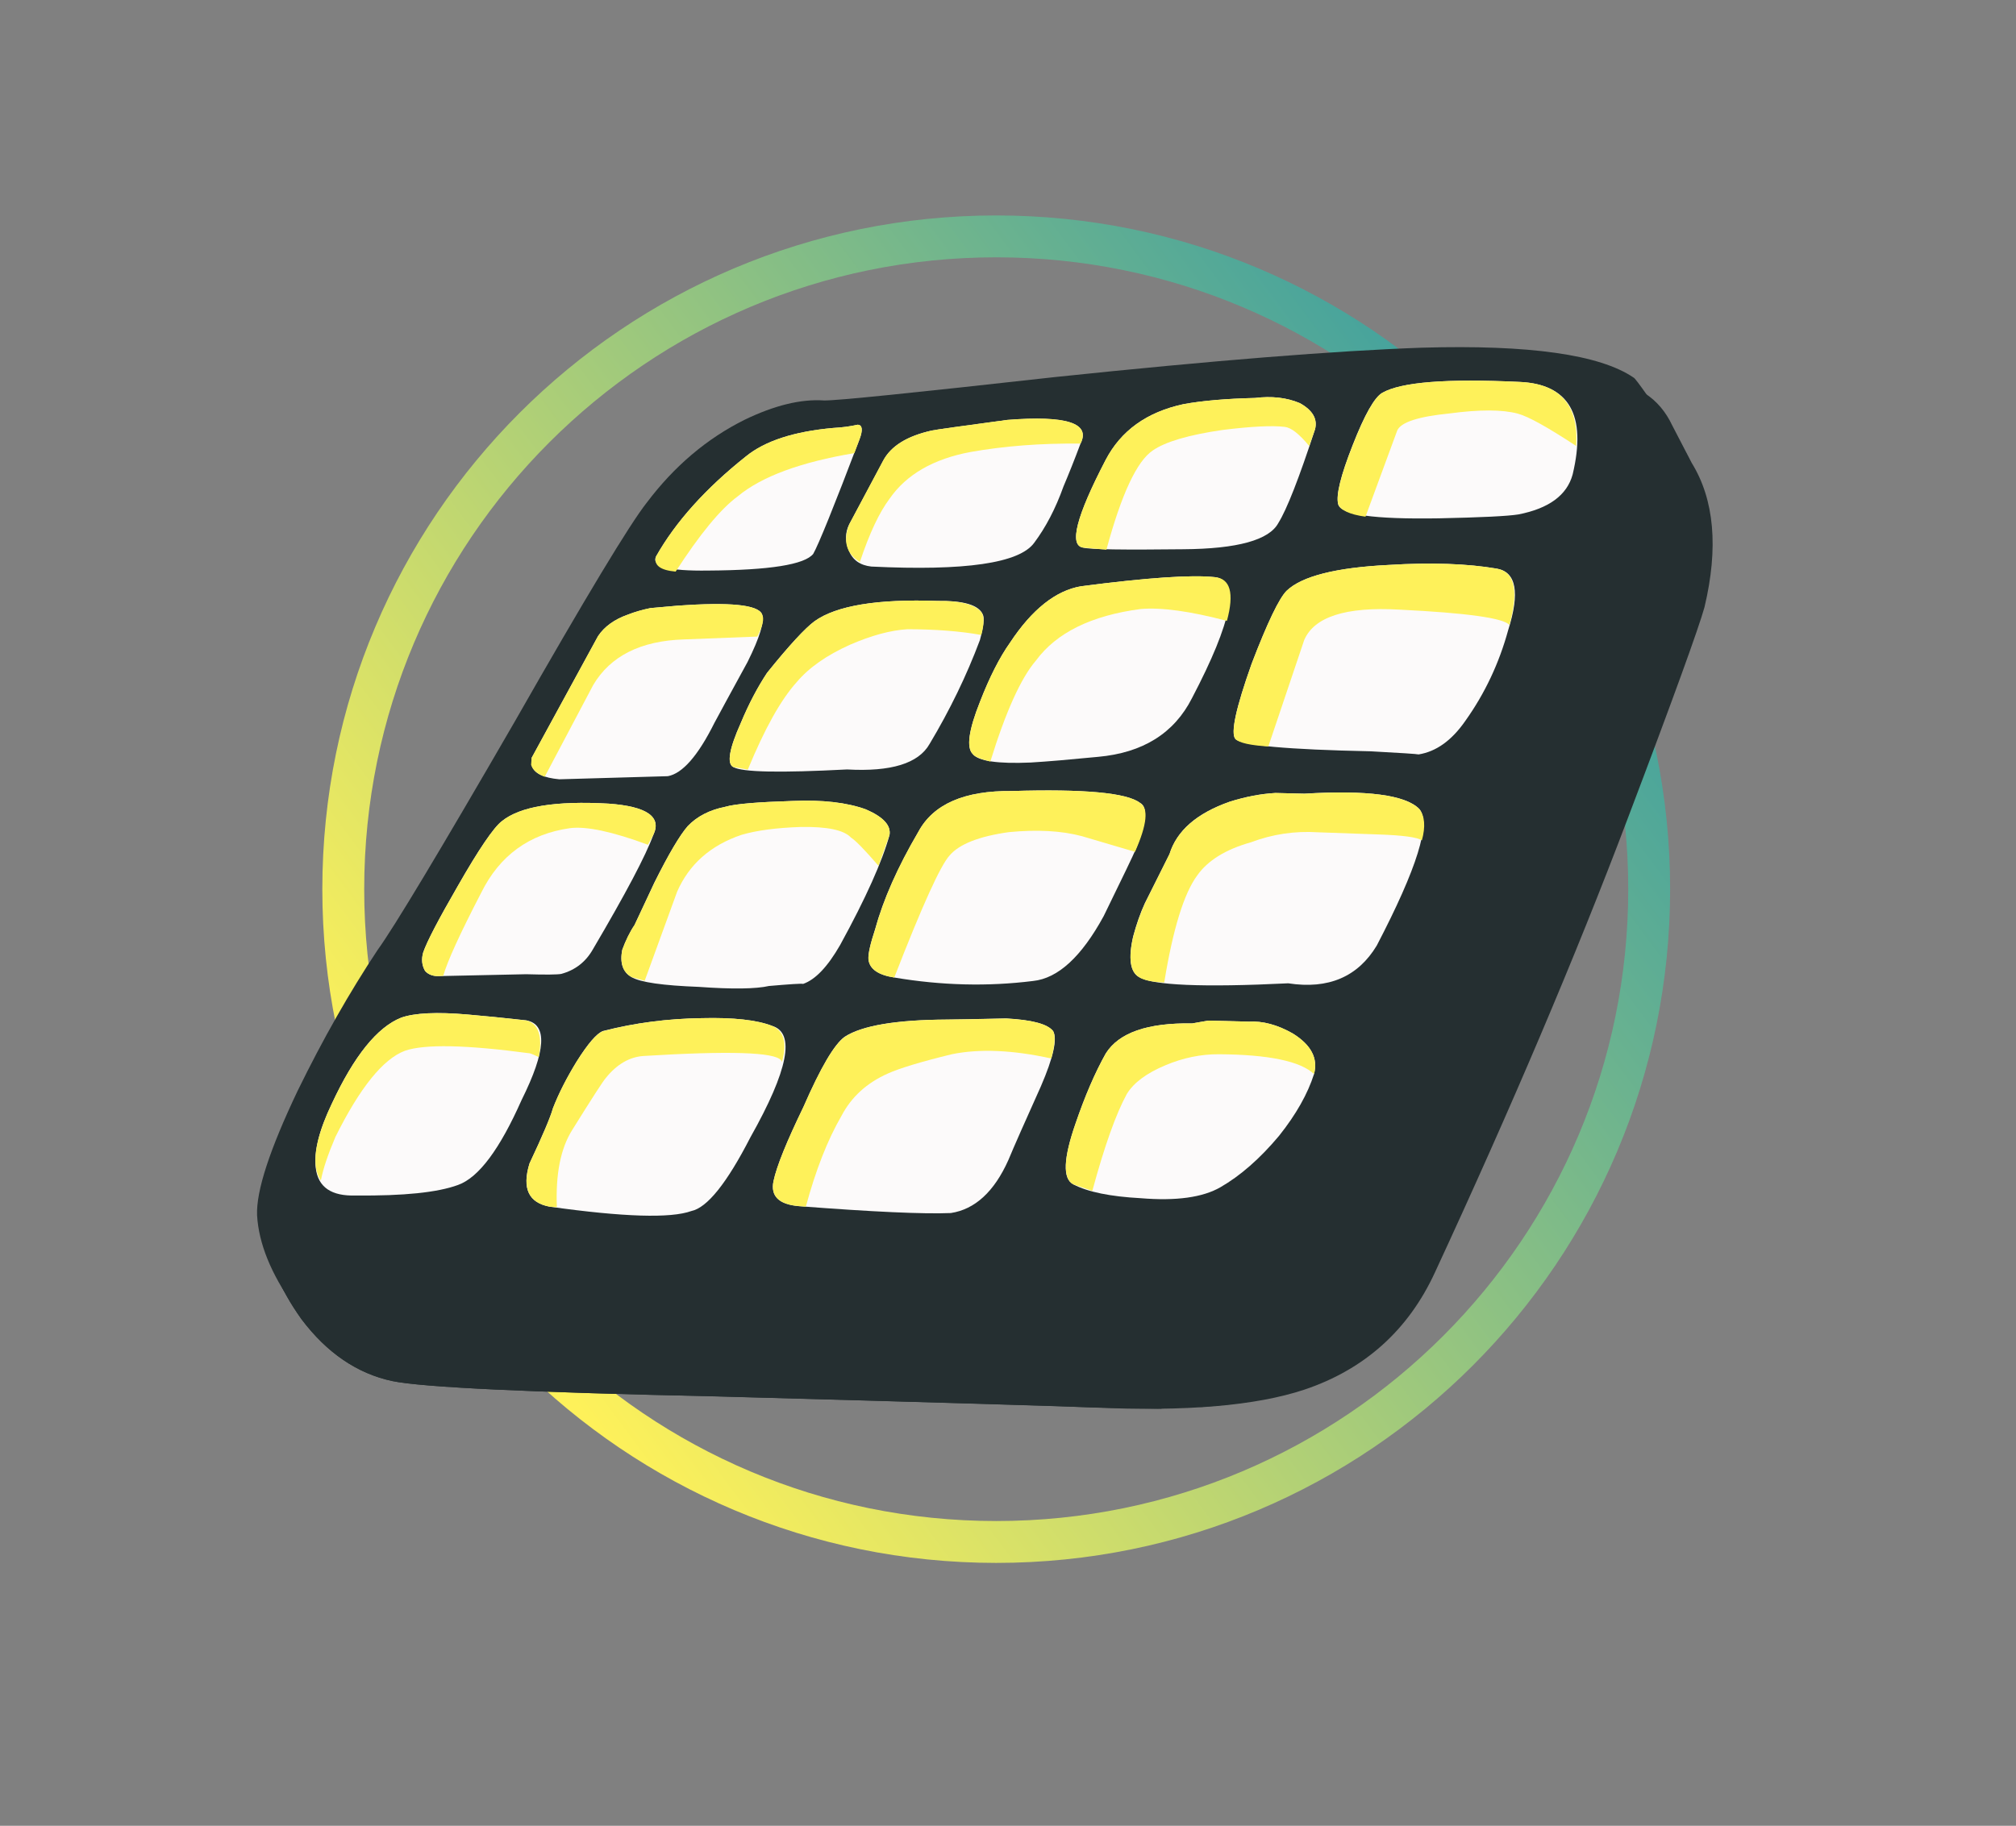 <svg width="85" height="77" viewBox="0 0 85 77" fill="none" xmlns="http://www.w3.org/2000/svg">
<rect x="0" y="0" width="85" height="77" fill="#808080" stroke="none"/>
<path d="M70.417 37.5C70.417 53.193 57.696 65.914 42.004 65.914C26.311 65.914 13.59 53.193 13.59 37.5C13.59 21.808 26.311 9.086 42.004 9.086C57.696 9.086 70.417 21.808 70.417 37.5ZM15.356 37.5C15.356 52.217 27.286 64.148 42.004 64.148C56.721 64.148 68.651 52.217 68.651 37.5C68.651 22.783 56.721 10.852 42.004 10.852C27.286 10.852 15.356 22.783 15.356 37.5Z" fill="url(#paint0_linear_21_375)"/>
<g clip-path="url(#clip0_21_375)">
<path fill-rule="evenodd" clip-rule="evenodd" d="M68.879 15.926C68.954 15.945 69.648 16.931 70.966 18.896C71.921 20.445 72.114 22.497 71.544 25.053C71.308 26.048 70.262 29.069 68.385 34.098C66.125 40.291 63.444 46.716 60.34 53.387C59.215 55.827 57.368 57.48 54.827 58.332C52.798 59.004 49.84 59.261 45.958 59.082C44.603 59.003 39.29 58.815 30.013 58.543C22.114 58.282 17.53 58.019 16.264 57.763C14.781 57.441 13.492 56.546 12.392 55.081C11.428 53.724 10.907 52.442 10.839 51.251C10.799 50.221 11.376 48.468 12.552 45.998C13.606 43.842 14.727 41.863 15.923 40.061C16.611 39.113 18.544 35.896 21.709 30.423C24.698 25.179 26.556 22.098 27.271 21.197C28.429 19.66 29.809 18.491 31.398 17.702C32.662 17.092 33.77 16.823 34.742 16.889C35.25 16.902 38.494 16.57 44.493 15.901C51.167 15.202 56.324 14.79 59.967 14.663C64.478 14.533 67.455 14.953 68.879 15.926Z" fill="#252F31"/>
<path fill-rule="evenodd" clip-rule="evenodd" d="M71.326 19.521C72.281 21.069 72.463 23.102 71.865 25.611C71.624 26.482 70.55 29.456 68.629 34.52C66.42 40.364 63.705 46.746 60.5 53.665C59.375 56.105 57.528 57.759 54.987 58.61C52.958 59.282 50 59.539 46.118 59.36C45.033 59.307 39.728 59.151 30.213 58.89C22.368 58.723 17.812 58.509 16.541 58.245C15.062 57.93 13.779 57.059 12.712 55.637C11.773 54.322 11.267 53.066 11.198 51.875C11.645 52.54 12.332 52.978 13.254 53.188C14.257 53.416 16.04 53.5 18.611 53.438C19.909 53.434 25.341 53.451 34.921 53.494C42.791 53.591 47.258 53.542 48.326 53.361C50.791 53.117 52.223 52.906 52.619 52.742C54.246 52.11 55.771 50.679 57.209 48.429C59.563 44.664 62.431 37.967 65.817 28.354C66.525 26.463 67.475 24.031 68.673 21.05C69.459 18.868 69.689 17.377 69.349 16.586C69.855 16.911 70.238 17.369 70.512 17.953L71.326 19.521Z" fill="#252F31"/>
<path fill-rule="evenodd" clip-rule="evenodd" d="M30.224 58.893C22.368 58.723 17.812 58.509 16.542 58.245C15.062 57.93 13.786 57.055 12.713 55.637C11.773 54.323 11.271 53.073 11.199 51.875C11.645 52.54 12.336 52.985 13.254 53.188C14.257 53.416 16.04 53.5 18.612 53.438C19.909 53.434 25.349 53.447 34.922 53.494C42.791 53.591 47.262 53.549 48.333 53.358C48.858 53.308 49.597 53.252 50.559 53.186C51.416 53.063 52.153 52.893 52.763 52.66C54.395 55.491 55.651 57.24 56.531 57.901L55.517 58.395L55.403 58.371L54.414 58.75L54.306 58.723C53.485 59.013 52.267 59.219 50.664 59.337L50.375 59.323L49.361 59.347L48.935 59.411L46.118 59.36C45.038 59.314 39.728 59.151 30.224 58.893Z" fill="#252F31"/>
<path fill-rule="evenodd" clip-rule="evenodd" d="M22.187 43.031C23.09 43.199 23.026 44.313 21.991 46.394C21.074 48.461 20.187 49.661 19.314 49.974C18.443 50.295 17.001 50.439 15.01 50.419C13.975 50.455 13.411 50.073 13.314 49.26C13.232 48.566 13.451 47.67 13.988 46.554C14.927 44.529 15.903 43.322 16.915 42.919C17.482 42.72 18.416 42.67 19.72 42.787C20.378 42.843 21.196 42.923 22.187 43.031Z" fill="#FCFAFA"/>
<path fill-rule="evenodd" clip-rule="evenodd" d="M21.158 34.634C21.919 34.014 23.419 33.764 25.663 33.893C27.283 34.009 27.911 34.453 27.544 35.216C27.231 36.076 26.39 37.673 25.009 40.018C24.705 40.564 24.254 40.914 23.664 41.074C23.501 41.105 23.005 41.111 22.182 41.087L18.511 41.166C18.273 41.176 18.073 41.111 17.925 40.953C17.788 40.715 17.76 40.46 17.844 40.166C18.004 39.702 18.492 38.77 19.297 37.374C20.191 35.808 20.817 34.894 21.158 34.634Z" fill="#FCFAFA"/>
<path fill-rule="evenodd" clip-rule="evenodd" d="M32.128 25.901C32.241 26.206 32.037 26.876 31.519 27.918C30.826 29.187 30.358 30.045 30.122 30.487C29.431 31.873 28.774 32.623 28.158 32.735L23.582 32.866C22.93 32.806 22.546 32.629 22.433 32.323L22.415 31.963L25.215 26.828C25.483 26.427 25.899 26.125 26.465 25.924C26.768 25.805 27.091 25.718 27.421 25.646L28.571 25.544C30.77 25.388 31.953 25.503 32.128 25.901Z" fill="#FCFAFA"/>
<path fill-rule="evenodd" clip-rule="evenodd" d="M29.852 24.063C28.194 24.086 27.463 23.893 27.658 23.472C28.484 22.009 29.752 20.598 31.452 19.247C32.249 18.598 33.48 18.196 35.13 18.049C35.492 18.03 35.84 17.985 36.169 17.911C36.361 17.928 36.387 18.131 36.241 18.523C35.159 21.374 34.505 22.982 34.288 23.359C33.93 23.811 32.451 24.048 29.852 24.063Z" fill="#FCFAFA"/>
<path fill-rule="evenodd" clip-rule="evenodd" d="M23.185 50.892C22.291 50.73 21.999 50.127 22.325 49.07C22.879 47.89 23.211 47.111 23.311 46.747C23.559 46.105 23.897 45.449 24.309 44.776C24.795 43.998 25.169 43.574 25.425 43.481C26.778 43.134 28.166 42.96 29.583 42.94C30.926 42.907 31.915 43.016 32.56 43.268C33.54 43.565 33.235 45.133 31.641 47.962C30.645 49.904 29.814 50.935 29.15 51.074C28.276 51.389 26.29 51.328 23.185 50.892Z" fill="#FCFAFA"/>
<path fill-rule="evenodd" clip-rule="evenodd" d="M26.631 41.21C26.256 41.002 26.126 40.604 26.237 40.054C26.383 39.661 26.552 39.309 26.754 39.011L27.587 37.229C28.19 36.021 28.664 35.222 28.999 34.839C29.383 34.436 29.913 34.158 30.581 34.026C31.001 33.902 31.948 33.827 33.411 33.78C34.686 33.724 35.71 33.847 36.504 34.133C37.24 34.451 37.575 34.809 37.503 35.221C37.201 36.32 36.512 37.867 35.423 39.853C34.898 40.77 34.378 41.316 33.862 41.495C33.788 41.475 33.307 41.507 32.423 41.583C31.878 41.707 30.888 41.724 29.466 41.621C27.951 41.563 27.003 41.431 26.631 41.21Z" fill="#FCFAFA"/>
<path fill-rule="evenodd" clip-rule="evenodd" d="M39.528 25.344C40.627 25.327 41.26 25.513 41.435 25.91C41.514 26.046 41.473 26.415 41.316 26.994C40.754 28.496 40.043 29.956 39.193 31.377C38.728 32.197 37.572 32.555 35.715 32.451C32.883 32.598 31.286 32.57 30.914 32.348C30.638 32.201 30.749 31.574 31.233 30.491C31.572 29.679 31.947 28.974 32.34 28.377C33.282 27.207 33.949 26.489 34.344 26.199C35.264 25.54 36.997 25.255 39.528 25.344Z" fill="#FCFAFA"/>
<path fill-rule="evenodd" clip-rule="evenodd" d="M39.29 18.157C39.45 18.121 40.513 17.979 42.468 17.711C44.961 17.514 45.994 17.842 45.558 18.708C45.29 19.424 45.047 20.027 44.839 20.517C44.506 21.451 44.09 22.243 43.603 22.894C42.979 23.752 40.693 24.086 36.738 23.894C36.274 23.843 35.959 23.629 35.791 23.227C35.628 22.832 35.63 22.46 35.805 22.114L37.237 19.432C37.561 18.812 38.243 18.39 39.29 18.157Z" fill="#FCFAFA"/>
<path fill-rule="evenodd" clip-rule="evenodd" d="M39.934 42.999C40.369 42.994 41.195 42.979 42.422 42.95C43.511 43.011 44.167 43.185 44.402 43.484C44.586 43.803 44.419 44.587 43.885 45.818C43.209 47.322 42.751 48.356 42.516 48.924C41.921 50.255 41.109 51.004 40.089 51.159C38.935 51.207 36.799 51.109 33.682 50.869C32.839 50.794 32.484 50.448 32.612 49.82C32.745 49.182 33.171 48.139 33.876 46.683C34.599 45.026 35.176 44.042 35.612 43.726C36.332 43.257 37.77 43.008 39.934 42.999Z" fill="#FCFAFA"/>
<path fill-rule="evenodd" clip-rule="evenodd" d="M48.062 33.858C48.406 34.031 48.346 34.681 47.89 35.813C47.782 36.066 47.333 37.004 46.536 38.632C45.601 40.348 44.611 41.262 43.556 41.372C41.65 41.611 39.697 41.563 37.705 41.226C37.025 41.119 36.661 40.868 36.616 40.458C36.6 40.224 36.699 39.796 36.899 39.183C37.239 37.946 37.845 36.572 38.721 35.08C39.347 33.915 40.659 33.339 42.662 33.361C45.707 33.269 47.509 33.435 48.062 33.858Z" fill="#FCFAFA"/>
<path fill-rule="evenodd" clip-rule="evenodd" d="M50.258 29.442C49.506 30.926 48.183 31.751 46.291 31.92C45.12 32.034 44.179 32.116 43.457 32.159C42.066 32.219 41.253 32.099 41.017 31.802C40.738 31.536 40.839 30.799 41.322 29.589C41.72 28.562 42.141 27.731 42.586 27.103C43.512 25.7 44.515 24.904 45.584 24.724C48.356 24.365 50.233 24.233 51.223 24.341C52.285 24.47 51.971 26.174 50.258 29.442Z" fill="#FCFAFA"/>
<path fill-rule="evenodd" clip-rule="evenodd" d="M45.673 23.096C45.061 23.015 45.377 21.781 46.614 19.404C47.26 18.162 48.352 17.377 49.903 17.044C50.684 16.902 51.686 16.813 52.914 16.784C53.611 16.699 54.236 16.763 54.801 17C55.346 17.3 55.562 17.674 55.443 18.113C54.773 20.166 54.254 21.488 53.9 22.055C53.517 22.775 52.179 23.148 49.888 23.164C47.373 23.193 45.962 23.175 45.673 23.096Z" fill="#FCFAFA"/>
<path fill-rule="evenodd" clip-rule="evenodd" d="M66.308 20.006C66.071 20.885 65.303 21.445 64.022 21.695C63.565 21.769 62.451 21.822 60.673 21.86C57.911 21.905 56.499 21.707 56.419 21.254C56.325 20.873 56.531 20.049 57.032 18.773C57.535 17.487 57.95 16.758 58.278 16.569C59.068 16.113 60.997 15.961 64.06 16.107C66.157 16.2 66.906 17.497 66.308 20.006Z" fill="#FCFAFA"/>
<path fill-rule="evenodd" clip-rule="evenodd" d="M54.25 24.913C54.888 24.302 56.322 23.936 58.556 23.826C60.346 23.716 61.866 23.771 63.105 23.981C63.929 24.12 64.093 24.985 63.587 26.582C63.207 27.968 62.607 29.246 61.784 30.4C61.209 31.23 60.552 31.699 59.813 31.817C59.737 31.798 59.058 31.754 57.783 31.685C54.269 31.612 52.371 31.438 52.087 31.166C51.879 30.915 52.107 29.862 52.773 27.992C53.44 26.249 53.937 25.221 54.25 24.913Z" fill="#FCFAFA"/>
<path fill-rule="evenodd" clip-rule="evenodd" d="M58.048 39.878C57.254 41.196 56.01 41.732 54.315 41.47C50.692 41.649 48.594 41.554 48.021 41.206C47.65 40.986 47.566 40.418 47.777 39.492C47.913 38.987 48.075 38.514 48.27 38.093L49.309 36.02C49.614 35.037 50.452 34.299 51.851 33.81C52.535 33.596 53.173 33.474 53.775 33.445L54.998 33.472C57.642 33.315 59.252 33.526 59.836 34.112C60.348 34.686 59.756 36.603 58.048 39.878Z" fill="#FCFAFA"/>
<path fill-rule="evenodd" clip-rule="evenodd" d="M52.64 43.087C53.236 43.051 53.86 43.218 54.507 43.586C55.285 44.069 55.577 44.635 55.403 45.297C55.138 46.129 54.649 46.999 53.927 47.904C53.12 48.868 52.292 49.589 51.459 50.069C50.711 50.501 49.592 50.657 48.095 50.533C46.82 50.464 45.863 50.272 45.251 49.948C44.796 49.712 44.836 48.854 45.349 47.381C45.741 46.233 46.163 45.248 46.62 44.431C47.175 43.55 48.387 43.131 50.267 43.162L50.943 43.043L52.64 43.087Z" fill="#FCFAFA"/>
<path fill-rule="evenodd" clip-rule="evenodd" d="M13.529 49.79C13.105 49.165 13.265 48.086 13.988 46.554C14.931 44.536 15.903 43.322 16.915 42.919C17.482 42.72 18.42 42.677 19.72 42.787C20.378 42.843 21.196 42.923 22.191 43.038C22.7 43.168 22.882 43.689 22.716 44.582C22.543 44.501 22.42 44.445 22.343 44.424C19.657 44.064 17.9 44.026 17.068 44.317C16.152 44.664 15.175 45.869 14.141 47.951C13.825 48.694 13.619 49.302 13.529 49.79Z" fill="#FEF15A"/>
<path fill-rule="evenodd" clip-rule="evenodd" d="M25.663 33.893C27.283 34.009 27.911 34.453 27.544 35.216L27.319 35.627C25.817 35.072 24.719 34.836 24.025 34.928C22.312 35.172 21.067 36.082 20.294 37.64C19.382 39.397 18.85 40.572 18.688 41.155L18.511 41.166C18.273 41.176 18.073 41.111 17.925 40.953C17.788 40.715 17.76 40.46 17.844 40.166C18.004 39.702 18.492 38.77 19.303 37.37C20.198 35.804 20.817 34.894 21.158 34.634C21.919 34.014 23.419 33.764 25.663 33.893Z" fill="#FEF15A"/>
<path fill-rule="evenodd" clip-rule="evenodd" d="M32.128 25.901C32.233 26.083 32.164 26.403 31.93 26.847L28.836 26.967C27.009 27.024 25.734 27.669 25.012 28.889L22.966 32.76C22.649 32.634 22.453 32.467 22.393 32.255L22.415 31.963L25.214 26.828C25.483 26.427 25.899 26.125 26.465 25.924C26.768 25.804 27.087 25.711 27.421 25.646L28.571 25.544C30.777 25.384 31.953 25.503 32.128 25.901Z" fill="#FEF15A"/>
<path fill-rule="evenodd" clip-rule="evenodd" d="M36.241 18.523L36.023 19.11C33.764 19.49 32.122 20.091 31.113 20.926C30.373 21.471 29.505 22.532 28.487 24.107C27.835 24.049 27.559 23.837 27.658 23.472C28.484 22.009 29.752 20.598 31.452 19.247C32.249 18.597 33.48 18.196 35.13 18.049C35.492 18.03 35.84 17.985 36.169 17.911C36.36 17.928 36.387 18.131 36.241 18.523Z" fill="#FEF15A"/>
<path fill-rule="evenodd" clip-rule="evenodd" d="M25.546 45.458C25.43 45.587 24.956 46.322 24.121 47.664C23.635 48.442 23.422 49.525 23.479 50.914L23.185 50.892C22.291 50.73 22.006 50.123 22.325 49.07C22.886 47.886 23.211 47.111 23.311 46.747C23.559 46.105 23.897 45.449 24.309 44.776C24.799 44.005 25.169 43.574 25.429 43.488C26.778 43.134 28.166 42.96 29.583 42.94C30.926 42.907 31.915 43.016 32.56 43.268C33.05 43.474 33.19 43.982 32.973 44.786L32.934 44.719C32.669 44.373 30.746 44.313 27.148 44.534C26.552 44.569 26.013 44.88 25.546 45.458Z" fill="#FEF15A"/>
<path fill-rule="evenodd" clip-rule="evenodd" d="M26.754 39.011L27.591 37.236C28.19 36.021 28.664 35.222 28.999 34.839C29.39 34.432 29.913 34.158 30.581 34.026C31.001 33.902 31.948 33.827 33.411 33.78C34.686 33.724 35.71 33.847 36.503 34.133C37.24 34.451 37.574 34.809 37.503 35.221L37.039 36.513C36.468 35.855 36.082 35.452 35.881 35.325C35.578 35.001 34.868 34.859 33.769 34.876C32.736 34.911 31.902 35.021 31.263 35.209C29.964 35.649 29.059 36.443 28.55 37.605L27.182 41.363L26.631 41.21C26.256 41.002 26.13 40.611 26.237 40.054C26.383 39.661 26.551 39.309 26.754 39.011Z" fill="#FEF15A"/>
<path fill-rule="evenodd" clip-rule="evenodd" d="M39.528 25.344C40.511 25.331 41.134 25.496 41.396 25.843C41.503 26.027 41.492 26.339 41.374 26.78C40.48 26.617 39.436 26.54 38.262 26.537C37.543 26.581 36.736 26.801 35.841 27.19C34.86 27.63 34.109 28.154 33.591 28.768C32.91 29.524 32.231 30.757 31.53 32.457L30.914 32.348C30.638 32.201 30.749 31.574 31.238 30.488C31.572 29.679 31.947 28.974 32.345 28.374C33.282 27.208 33.956 26.485 34.344 26.199C35.264 25.541 36.997 25.255 39.528 25.344Z" fill="#FEF15A"/>
<path fill-rule="evenodd" clip-rule="evenodd" d="M42.473 17.708C44.961 17.514 45.994 17.842 45.558 18.708C43.876 18.69 42.331 18.812 40.927 19.061C39.353 19.354 38.215 20.011 37.507 21.033C37.084 21.594 36.66 22.48 36.255 23.701C35.682 23.353 35.532 22.823 35.805 22.114L37.23 19.436C37.561 18.812 38.243 18.39 39.29 18.157C39.45 18.121 40.516 17.968 42.473 17.708Z" fill="#FEF15A"/>
<path fill-rule="evenodd" clip-rule="evenodd" d="M44.402 43.484C44.508 43.667 44.483 44.052 44.325 44.641C42.689 44.28 41.294 44.224 40.133 44.461C38.826 44.779 37.93 45.052 37.439 45.273C36.55 45.667 35.901 46.259 35.485 47.05C34.892 48.071 34.393 49.347 33.976 50.89L33.688 50.866C32.843 50.801 32.484 50.447 32.612 49.819C32.745 49.182 33.171 48.139 33.876 46.683C34.599 45.026 35.176 44.042 35.616 43.733C36.339 43.253 37.774 43.014 39.934 42.999C40.369 42.994 41.199 42.986 42.426 42.957C43.511 43.011 44.167 43.184 44.402 43.484Z" fill="#FEF15A"/>
<path fill-rule="evenodd" clip-rule="evenodd" d="M42.662 33.361C45.707 33.269 47.509 33.435 48.062 33.858C48.434 34.079 48.369 34.768 47.854 35.925L45.621 35.266C44.742 35.031 43.713 34.982 42.543 35.094C41.282 35.27 40.446 35.599 40.04 36.076C39.658 36.486 38.878 38.204 37.705 41.226C37.025 41.119 36.661 40.868 36.616 40.458C36.6 40.224 36.699 39.796 36.903 39.19C37.239 37.946 37.845 36.572 38.721 35.08C39.347 33.915 40.659 33.339 42.662 33.361Z" fill="#FEF15A"/>
<path fill-rule="evenodd" clip-rule="evenodd" d="M51.73 26.185C50.189 25.778 48.974 25.61 48.092 25.685C46.014 25.959 44.543 26.682 43.676 27.861C43.046 28.595 42.403 30.016 41.755 32.118C41.319 32.008 41.071 31.896 41.021 31.809C40.738 31.536 40.839 30.799 41.322 29.589C41.721 28.562 42.141 27.731 42.586 27.103C43.512 25.7 44.515 24.904 45.584 24.724C48.356 24.365 50.233 24.233 51.223 24.341C51.874 24.401 52.047 25.015 51.73 26.185Z" fill="#FEF15A"/>
<path fill-rule="evenodd" clip-rule="evenodd" d="M52.914 16.784C53.611 16.699 54.236 16.763 54.801 17C55.346 17.3 55.562 17.674 55.443 18.113L55.199 18.808C54.781 18.305 54.446 18.037 54.173 18.004C53.645 17.939 52.77 17.982 51.547 18.133C50.123 18.34 49.136 18.629 48.604 18.998C47.935 19.446 47.284 20.837 46.649 23.184L45.673 23.096C45.061 23.015 45.377 21.781 46.613 19.404C47.26 18.162 48.352 17.378 49.903 17.044C50.684 16.902 51.686 16.813 52.914 16.784Z" fill="#FEF15A"/>
<path fill-rule="evenodd" clip-rule="evenodd" d="M52.64 43.087C53.236 43.051 53.86 43.218 54.507 43.586C55.285 44.069 55.581 44.642 55.403 45.297C54.84 44.761 53.503 44.474 51.389 44.462C50.64 44.458 49.892 44.609 49.14 44.925C48.342 45.259 47.802 45.661 47.512 46.134C47.059 46.959 46.571 48.318 46.055 50.226L45.251 49.948C44.803 49.708 44.836 48.854 45.349 47.381C45.741 46.233 46.163 45.248 46.627 44.426C47.175 43.55 48.387 43.131 50.267 43.162L50.943 43.043L52.64 43.087Z" fill="#FEF15A"/>
<path fill-rule="evenodd" clip-rule="evenodd" d="M55.565 35.101C54.602 35.04 53.656 35.178 52.745 35.522C51.674 35.822 50.92 36.294 50.48 36.918C49.919 37.678 49.456 39.175 49.087 41.434C48.58 41.418 48.227 41.342 48.021 41.206C47.654 40.993 47.566 40.418 47.781 39.499C47.92 38.983 48.086 38.517 48.274 38.1L49.309 36.02C49.614 35.037 50.463 34.302 51.851 33.81C52.535 33.597 53.177 33.481 53.78 33.442L55.009 33.475C57.642 33.315 59.252 33.526 59.84 34.119C60.072 34.412 60.111 34.859 59.95 35.442C59.754 35.309 59.144 35.227 58.134 35.193L55.565 35.101Z" fill="#FEF15A"/>
<path fill-rule="evenodd" clip-rule="evenodd" d="M54.25 24.913C54.888 24.302 56.322 23.936 58.555 23.826C60.352 23.712 61.865 23.771 63.105 23.981C63.859 24.107 64.043 24.898 63.642 26.36C63.409 26.068 61.857 25.85 58.989 25.71C56.744 25.584 55.409 26.011 54.988 26.995L53.477 31.48C52.707 31.435 52.246 31.329 52.087 31.166C51.879 30.915 52.114 29.858 52.773 27.992C53.44 26.249 53.937 25.221 54.25 24.913Z" fill="#FEF15A"/>
<path fill-rule="evenodd" clip-rule="evenodd" d="M66.454 18.807C65.252 18.017 64.436 17.563 63.997 17.445C63.332 17.268 62.376 17.268 61.104 17.438C59.816 17.567 59.079 17.801 58.914 18.149L57.573 21.791C56.891 21.698 56.511 21.51 56.419 21.254C56.329 20.88 56.531 20.049 57.038 18.77C57.539 17.494 57.957 16.754 58.278 16.569C59.068 16.113 60.997 15.961 64.06 16.107C65.769 16.171 66.572 17.075 66.454 18.807Z" fill="#FEF15A"/>
</g>
<defs>
<linearGradient id="paint0_linear_21_375" x1="65.519" y1="19.668" x2="20.056" y2="53.569" gradientUnits="userSpaceOnUse">
<stop stop-color="#3FA09F"/>
<stop offset="1" stop-color="#FEF15A"/>
</linearGradient>
<clipPath id="clip0_21_375">
<rect width="68.966" height="47.448" fill="white" transform="translate(0.9 35.261) rotate(-29.97)"/>
</clipPath>
</defs>
</svg>
